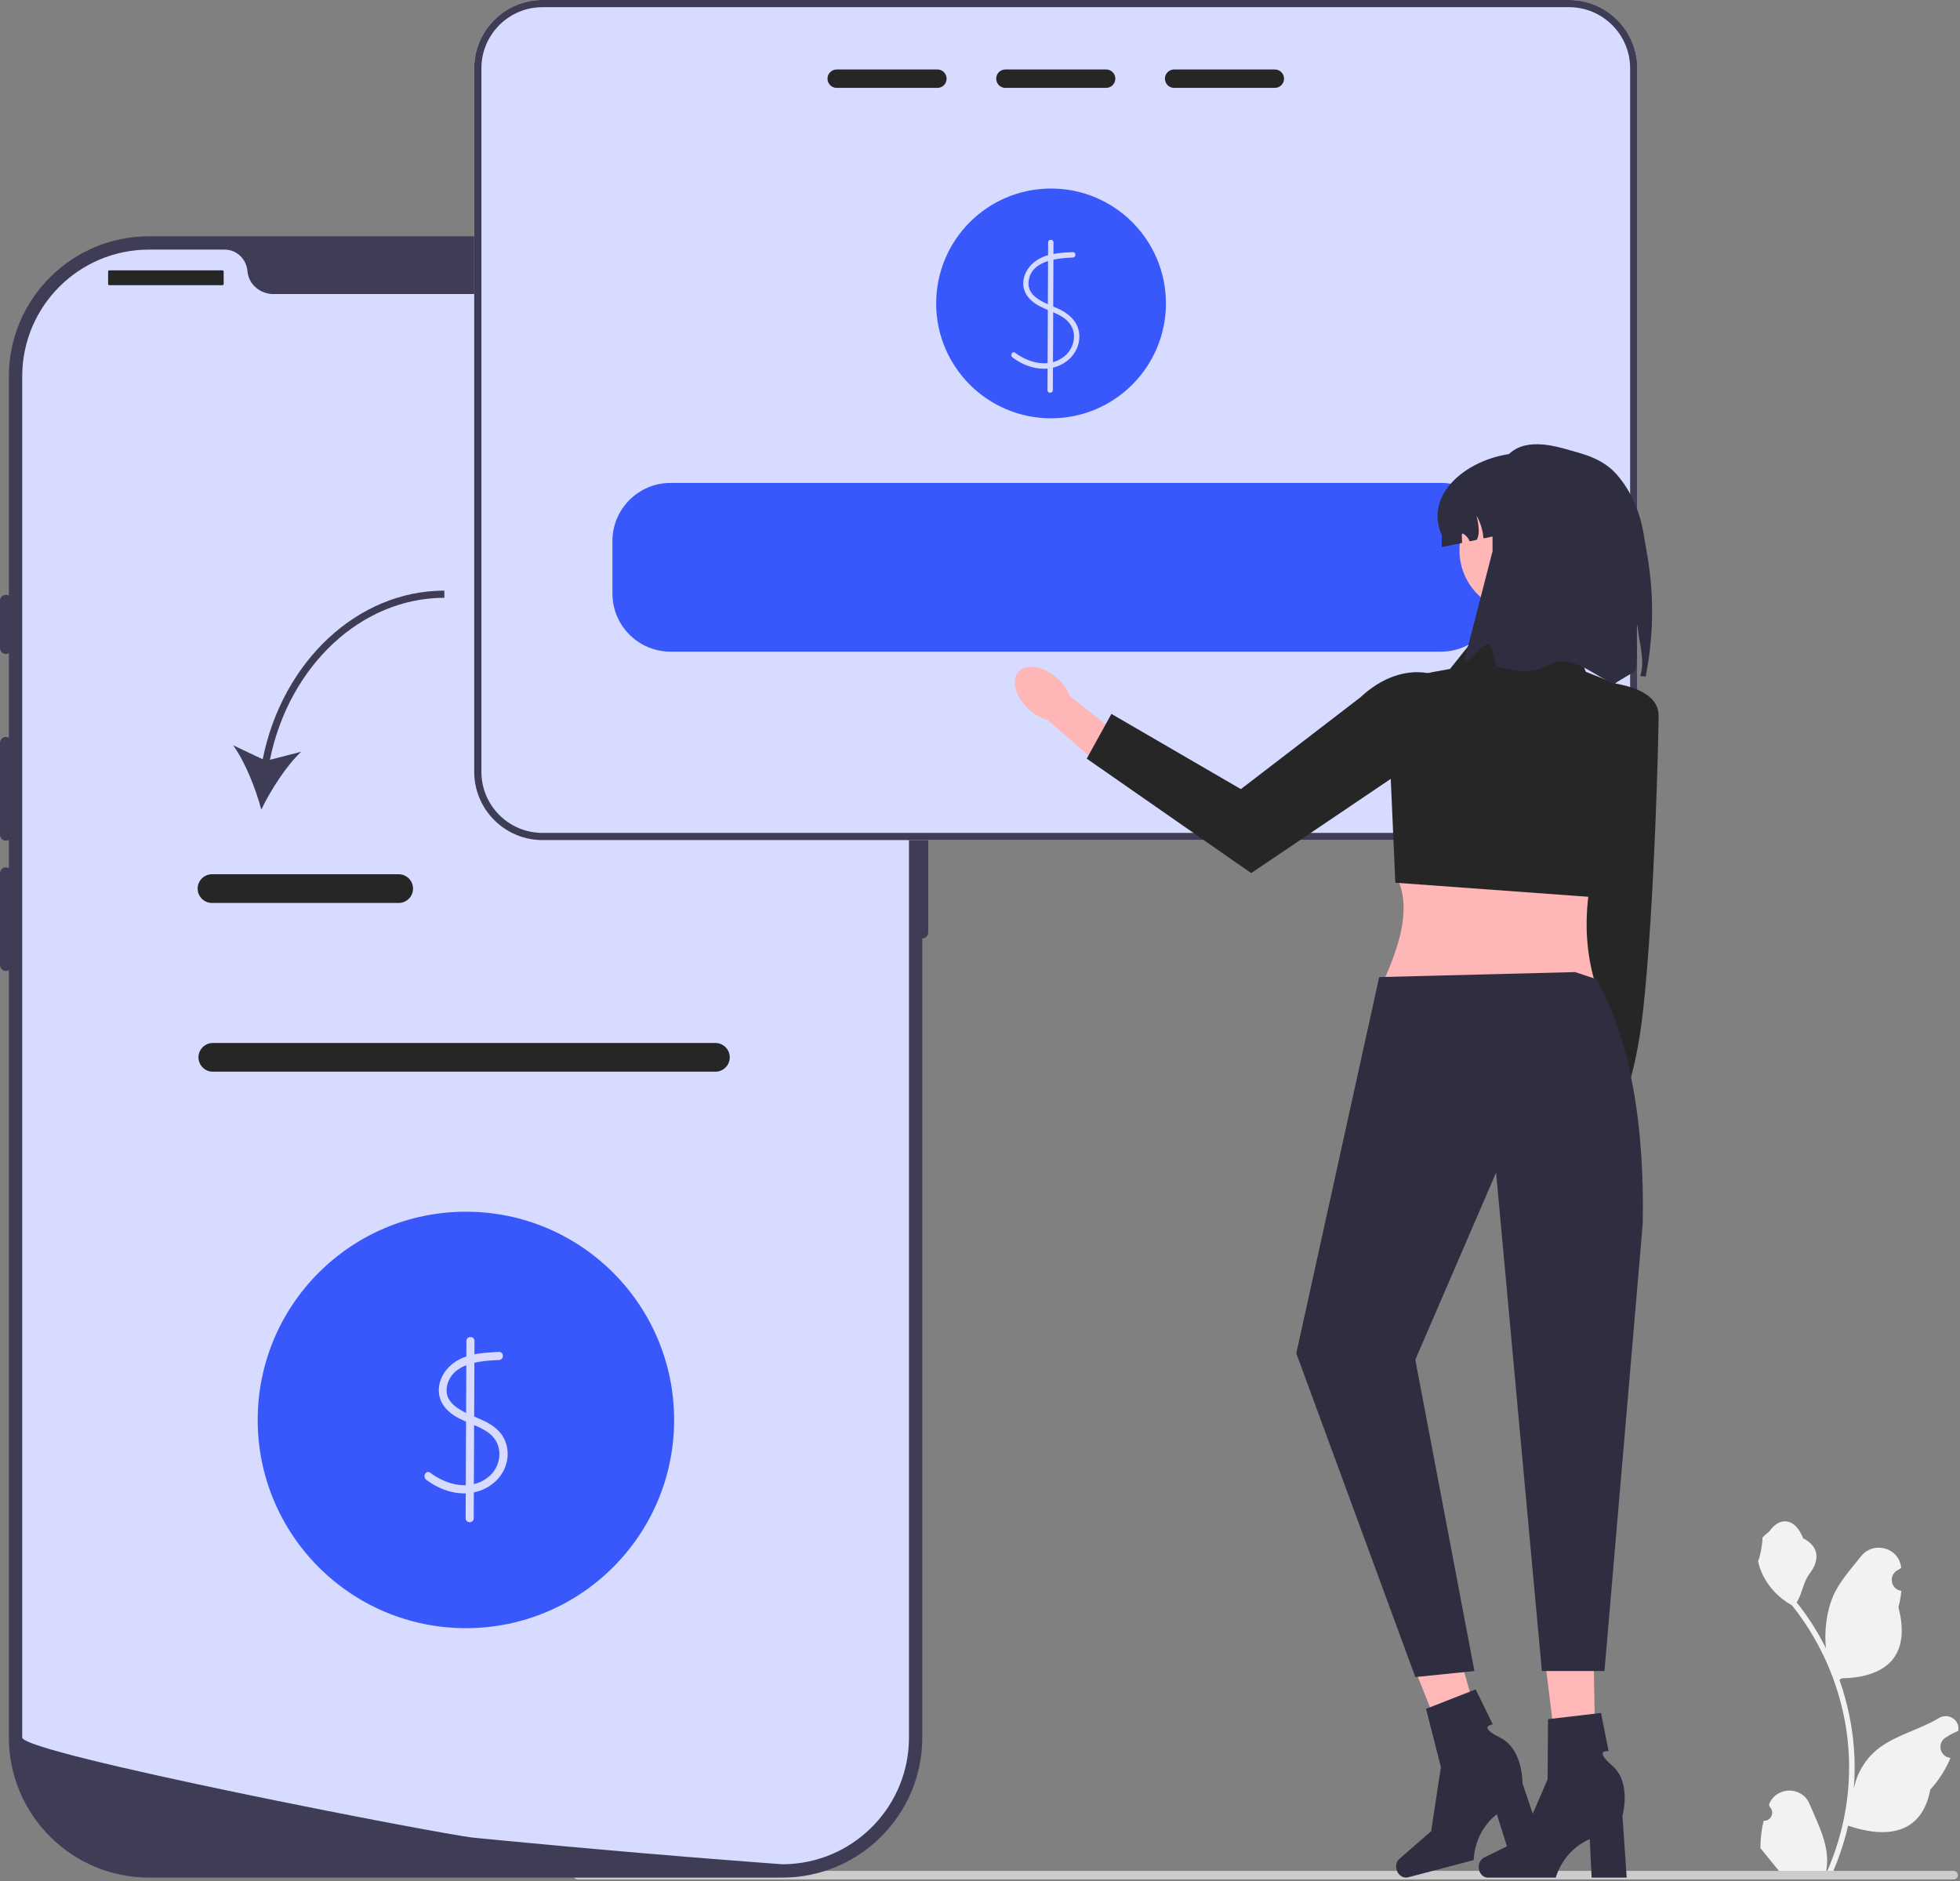<svg width="546" height="524" viewBox="0 0 546 524" fill="none" xmlns="http://www.w3.org/2000/svg">
<rect x="0" y="0" width="546" height="524" fill="#808080" stroke="none"/>
<g clip-path="url(#clip0_120_162)">
<path d="M491.304 507.168C493.37 507.297 494.512 504.73 492.949 503.234L492.794 502.616C492.814 502.567 492.835 502.517 492.855 502.468C494.945 497.486 502.025 497.52 504.097 502.509C505.935 506.938 508.276 511.373 508.852 516.055C509.111 518.122 508.995 520.228 508.536 522.256C512.844 512.845 515.111 502.569 515.111 492.235C515.111 489.639 514.969 487.042 514.678 484.452C514.439 482.334 514.11 480.228 513.684 478.142C511.378 466.865 506.385 456.124 499.184 447.152C495.722 445.26 492.835 442.302 491.091 438.756C490.464 437.477 489.973 436.101 489.741 434.7C490.135 434.751 491.226 428.751 490.929 428.383C491.478 427.55 492.461 427.135 493.061 426.322C496.043 422.279 500.152 422.985 502.297 428.48C506.879 430.792 506.923 434.628 504.112 438.317C502.323 440.663 502.077 443.839 500.508 446.351C500.669 446.558 500.837 446.758 500.999 446.965C503.96 450.763 506.521 454.845 508.68 459.134C508.069 454.367 508.97 448.625 510.506 444.924C512.254 440.707 515.531 437.155 518.416 433.509C521.882 429.13 528.99 431.041 529.6 436.592C529.606 436.646 529.612 436.7 529.618 436.753C529.189 436.995 528.769 437.252 528.359 437.523C526.02 439.071 526.828 442.697 529.6 443.125L529.663 443.135C529.508 444.678 529.243 446.209 528.856 447.714C532.557 462.03 524.566 467.244 513.154 467.478C512.902 467.607 512.657 467.737 512.405 467.859C513.561 471.115 514.485 474.454 515.169 477.838C515.783 480.829 516.209 483.851 516.448 486.887C516.745 490.717 516.719 494.567 516.396 498.39L516.416 498.255C517.236 494.044 519.523 490.11 522.842 487.384C527.788 483.322 534.775 481.826 540.111 478.56C542.679 476.988 545.97 479.02 545.522 481.997L545.5 482.14C544.706 482.463 543.931 482.837 543.181 483.257C542.753 483.499 542.333 483.756 541.923 484.027C539.583 485.574 540.392 489.201 543.164 489.629L543.227 489.639C543.272 489.645 543.311 489.652 543.356 489.658C541.993 492.894 540.094 495.897 537.717 498.487C535.403 510.984 525.461 512.17 514.827 508.531H514.82C513.658 513.595 511.959 518.542 509.776 523.257H491.756C491.691 523.057 491.633 522.85 491.575 522.65C493.241 522.753 494.921 522.656 496.561 522.353C495.224 520.712 493.887 519.059 492.55 517.418C492.518 517.386 492.492 517.354 492.466 517.321C491.788 516.482 491.104 515.649 490.425 514.809L490.425 514.808C490.383 512.23 490.692 509.661 491.304 507.168L491.304 507.168V507.168Z" fill="#F2F2F2"/>
<path d="M159.753 522.311C159.753 522.971 160.283 523.501 160.943 523.501H544.233C544.893 523.501 545.423 522.971 545.423 522.311C545.423 521.651 544.893 521.121 544.233 521.121H160.943C160.283 521.121 159.753 521.651 159.753 522.311V522.311Z" fill="#CCCCCC"/>
<path d="M217.914 522.994H41.489C19.977 522.994 2.476 505.492 2.476 483.98V104.831C2.476 83.319 19.977 65.817 41.489 65.817H217.914C239.425 65.817 256.927 83.319 256.927 104.831V483.98C256.927 505.492 239.425 522.994 217.914 522.994V522.994Z" fill="#3F3D56"/>
<path d="M256.927 205.281C256.017 205.281 255.276 206.021 255.276 206.931V259.746C255.276 260.656 256.017 261.396 256.927 261.396C257.837 261.396 258.577 260.656 258.577 259.746V206.931C258.577 206.021 257.837 205.281 256.927 205.281Z" fill="#3F3D56"/>
<path d="M253.213 104.831V483.973C253.213 502.698 238.64 518.014 220.213 519.202H220.204C219.932 519.219 219.66 519.235 219.379 519.244C218.892 519.268 218.405 519.277 217.91 519.277C217.91 519.277 216.095 519.145 212.777 518.897C209.427 518.649 204.55 518.278 198.468 517.791C196.644 517.651 194.721 517.494 192.691 517.329C188.648 516.999 184.208 516.636 179.446 516.223C177.548 516.066 175.584 515.893 173.579 515.72C163.33 514.837 151.851 513.805 139.745 512.633C137.698 512.444 135.635 512.246 133.556 512.039C133.011 511.982 132.458 511.932 131.905 511.874C123.273 511.024 6.189 488.397 6.189 483.973V104.831C6.189 85.331 21.993 69.528 41.493 69.528H62.569C65.936 69.528 68.643 72.152 68.931 75.511C68.956 75.734 68.981 75.956 69.022 76.179C69.633 79.554 72.728 81.906 76.16 81.906H183.242C186.675 81.906 189.77 79.554 190.381 76.179C190.422 75.956 190.447 75.734 190.471 75.511C190.76 72.152 193.467 69.528 196.834 69.528H217.91C237.41 69.528 253.213 85.331 253.213 104.831V104.831Z" fill="#D6DBFF"/>
<path d="M1.65 165.67C0.74 165.67 0 166.41 0 167.32V180.524C0 181.434 0.74 182.174 1.65 182.174C2.561 182.174 3.301 181.434 3.301 180.524V167.32C3.301 166.41 2.561 165.67 1.65 165.67Z" fill="#3F3D56"/>
<path d="M1.65 205.281C0.74 205.281 0 206.021 0 206.931V232.513C0 233.424 0.74 234.164 1.65 234.164C2.561 234.164 3.301 233.423 3.301 232.513V206.931C3.301 206.021 2.561 205.281 1.65 205.281Z" fill="#3F3D56"/>
<path d="M1.65 241.591C0.74 241.591 0 242.331 0 243.241V268.823C0 269.734 0.74 270.474 1.65 270.474C2.561 270.474 3.301 269.734 3.301 268.823V243.241C3.301 242.331 2.561 241.591 1.65 241.591V241.591Z" fill="#3F3D56"/>
<path d="M61.994 75.308H30.431C30.259 75.308 30.121 75.447 30.121 75.618V79.124C30.121 79.295 30.259 79.434 30.431 79.434H61.994C62.166 79.434 62.304 79.295 62.304 79.124V75.618C62.304 75.447 62.166 75.308 61.994 75.308Z" fill="#262626"/>
<path d="M202.049 79.434C203.872 79.434 205.35 77.956 205.35 76.133C205.35 74.31 203.872 72.832 202.049 72.832C200.226 72.832 198.748 74.31 198.748 76.133C198.748 77.956 200.226 79.434 202.049 79.434Z" fill="#262626"/>
<path d="M211.127 79.434C212.95 79.434 214.428 77.956 214.428 76.133C214.428 74.31 212.95 72.832 211.127 72.832C209.304 72.832 207.826 74.31 207.826 76.133C207.826 77.956 209.304 79.434 211.127 79.434Z" fill="#262626"/>
<path d="M220.204 79.434C222.027 79.434 223.505 77.956 223.505 76.133C223.505 74.31 222.027 72.832 220.204 72.832C218.381 72.832 216.903 74.31 216.903 76.133C216.903 77.956 218.381 79.434 220.204 79.434Z" fill="#262626"/>
<path d="M199.289 298.516H59.289C57.083 298.516 55.289 296.721 55.289 294.516C55.289 292.31 57.083 290.516 59.289 290.516H199.289C201.494 290.516 203.289 292.31 203.289 294.516C203.289 296.721 201.494 298.516 199.289 298.516Z" fill="#262626"/>
<path d="M129.791 453.516C161.823 453.516 187.791 427.548 187.791 395.516C187.791 363.483 161.823 337.516 129.791 337.516C97.758 337.516 71.79 363.483 71.79 395.516C71.79 427.548 97.758 453.516 129.791 453.516Z" fill="#3858FB"/>
<path d="M139.009 376.578C134.114 376.779 128.58 377.115 124.962 380.871C121.819 384.134 121.13 388.976 124.318 392.46C127.513 395.953 132.482 396.426 136.166 399.15C140.492 402.35 139.858 408.68 135.672 411.712C130.736 415.288 124.363 413.621 119.85 410.219C118.694 409.347 117.572 411.299 118.715 412.161C122.758 415.209 128.033 416.906 133.032 415.448C137.544 414.131 141.041 410.453 141.397 405.668C141.566 403.384 140.917 401.067 139.497 399.264C137.998 397.36 135.839 396.189 133.656 395.236C129.899 393.596 123.43 391.473 124.522 386.132C125.846 379.659 133.726 379.045 139.009 378.828C140.452 378.769 140.459 376.519 139.009 376.578L139.009 376.578Z" fill="#D6DBFF"/>
<path d="M129.928 373.516L129.712 422.909C129.706 424.357 131.956 424.359 131.962 422.909L132.178 373.516C132.184 372.068 129.934 372.066 129.928 373.516Z" fill="#D6DBFF"/>
<path d="M437.085 0H151.125C140.635 0 132.105 8.53 132.105 19.02V214.98C132.105 225.47 140.635 234 151.125 234H437.085C447.575 234 456.105 225.47 456.105 214.98V19.02C456.105 8.53 447.575 0 437.085 0Z" fill="#D6DBFF"/>
<path d="M292.791 116.516C310.464 116.516 324.791 102.189 324.791 84.516C324.791 66.843 310.464 52.516 292.791 52.516C275.117 52.516 260.791 66.843 260.791 84.516C260.791 102.189 275.117 116.516 292.791 116.516Z" fill="#3858FB"/>
<path d="M298.861 70.236C294.9 70.399 290.441 70.65 287.444 73.598C284.962 76.04 284.094 79.841 286.375 82.716C288.777 85.743 292.77 86.317 295.905 88.252C297.853 89.454 299.144 91.275 299.186 93.616C299.225 95.808 298.214 97.855 296.523 99.228C292.375 102.598 286.718 101.203 282.794 98.256C282.022 97.676 281.273 98.978 282.037 99.551C285.287 101.992 289.472 103.41 293.516 102.36C297.238 101.393 300.237 98.464 300.64 94.551C301.065 90.427 298.357 87.619 294.846 86.008C291.636 84.535 286.007 82.966 286.538 78.391C287.212 72.575 294.333 71.922 298.861 71.736C299.823 71.696 299.828 70.196 298.861 70.236V70.236Z" fill="#D6DBFF"/>
<path d="M291.977 67.516L291.797 108.674C291.793 109.639 293.293 109.64 293.297 108.674L293.477 67.516C293.481 66.55 291.981 66.549 291.977 67.516Z" fill="#D6DBFF"/>
<path d="M437.085 0H151.125C140.635 0 132.105 8.53 132.105 19.02V214.98C132.105 225.47 140.635 234 151.125 234H437.085C447.575 234 456.105 225.47 456.105 214.98V19.02C456.105 8.53 447.575 0 437.085 0ZM454.105 214.98C454.105 224.37 446.475 232 437.085 232H151.125C141.735 232 134.105 224.37 134.105 214.98V19.02C134.105 9.63 141.735 2 151.125 2H437.085C446.475 2 454.105 9.63 454.105 19.02V214.98Z" fill="#3F3D56"/>
<path d="M261.136 19.35H233.076C231.666 19.35 230.516 20.5 230.516 21.91C230.516 23.33 231.666 24.48 233.076 24.48H261.136C262.546 24.48 263.696 23.33 263.696 21.91C263.696 20.5 262.546 19.35 261.136 19.35Z" fill="#262626"/>
<path d="M308.136 19.35H280.076C278.666 19.35 277.516 20.5 277.516 21.91C277.516 23.33 278.666 24.48 280.076 24.48H308.136C309.546 24.48 310.696 23.33 310.696 21.91C310.696 20.5 309.546 19.35 308.136 19.35Z" fill="#262626"/>
<path d="M355.136 19.35H327.076C325.666 19.35 324.516 20.5 324.516 21.91C324.516 23.33 325.666 24.48 327.076 24.48H355.136C356.546 24.48 357.696 23.33 357.696 21.91C357.696 20.5 356.546 19.35 355.136 19.35Z" fill="#262626"/>
<path d="M401.415 134.516H186.795C177.865 134.516 170.605 141.776 170.605 150.706V165.326C170.605 174.256 177.865 181.516 186.795 181.516H401.415C410.345 181.516 417.605 174.256 417.605 165.326V150.706C417.605 141.776 410.345 134.516 401.415 134.516Z" fill="#3858FB"/>
<path d="M73.179 211.492L64.949 207.593C68.325 212.304 71.233 219.661 72.791 225.516C75.427 220.062 79.677 213.39 83.884 209.404L75.186 211.641C80.546 185.373 100.705 166.516 123.791 166.516V164.516C99.677 164.516 78.652 184.163 73.179 211.492Z" fill="#3F3D56"/>
<path d="M111.059 251.516H59.059C56.853 251.516 55.059 249.721 55.059 247.516C55.059 245.31 56.853 243.516 59.059 243.516H111.059C113.264 243.516 115.059 245.31 115.059 247.516C115.059 249.721 113.264 251.516 111.059 251.516Z" fill="#262626"/>
<path d="M456.979 238.488L456.454 279.327L446.293 315.732L438.17 312.702L441.777 279.333L441.302 234.176L456.979 238.488Z" fill="#FFB6B6"/>
<path d="M446.258 321.603C447.211 316.368 445.464 311.665 442.356 311.099C439.248 310.533 435.956 314.318 435.003 319.553C434.05 324.788 435.797 329.491 438.905 330.056C442.013 330.622 445.305 326.837 446.258 321.603Z" fill="#FFB6B6"/>
<path d="M444.648 189.861C444.648 189.861 462.056 190.101 462.041 199.348C462.033 204.569 460.911 251.971 457.791 280.768C455.385 302.974 450.791 308.768 450.791 308.768L439.791 283.768L444.648 189.861V189.861Z" fill="#262626"/>
<path d="M444.201 273.298H385.413C390.341 262.303 393.37 251.831 388.634 243.502L444.201 240.281C441.424 251.525 441.084 262.56 444.201 273.298Z" fill="#FFB6B6"/>
<path d="M436.953 175.856L413.599 174.245L403.935 186.325L399.036 187.216C391.692 188.551 386.463 195.105 386.791 202.562L388.697 245.874L444.517 249.945L457.891 193.542L441.785 187.13L436.953 175.856V175.856Z" fill="#262626"/>
<path d="M294.531 188.922C296.188 190.412 297.371 192.154 297.995 193.842L314.677 207.045L308.162 214.799L291.942 200.571C290.197 200.128 288.341 199.135 286.684 197.645C282.898 194.239 281.587 189.526 283.753 187.118C285.92 184.709 290.746 185.517 294.531 188.922L294.531 188.922Z" fill="#FFB6B6"/>
<path d="M412.468 200.037V200.037L348.551 243.196L302.735 211.312L309.613 198.852L345.673 219.809L378.928 194.274C390.77 183.151 405.612 185.307 412.468 200.037H412.468Z" fill="#262626"/>
<path d="M423.891 170.628C433.46 170.628 441.217 162.871 441.217 153.302C441.217 143.733 433.46 135.976 423.891 135.976C414.322 135.976 406.565 143.733 406.565 153.302C406.565 162.871 414.322 170.628 423.891 170.628Z" fill="#FFB6B6"/>
<path d="M447.441 149.046V152.406L427.901 146.906L413.251 149.976C413.081 147.746 412.421 145.556 411.321 143.616C412.086 146.727 412.172 149.134 411.361 150.376L409.391 150.786C409.071 149.916 408.451 149.156 407.641 148.696C407.561 148.646 407.461 148.606 407.371 148.636C407.231 148.686 407.221 148.866 407.221 149.006C407.241 149.746 407.261 150.486 407.291 151.226L401.631 152.406V149.046C396.201 136.828 410.513 126.255 424.541 126.146C430.871 126.096 436.591 128.706 440.741 132.846C444.881 136.996 447.441 142.716 447.441 149.046V149.046Z" fill="#2F2E41"/>
<path d="M458.433 188.444L456.958 188.322C457.063 187.839 457.168 187.363 457.264 186.88C458.082 182.831 456.282 177.676 456.149 173.785C455.455 177.896 456.643 182.953 455.414 186.856C455.277 187.29 449.937 190.088 449.791 190.516C443.882 188.355 437.728 181.45 430.759 185.483C426.638 187.868 421.936 186.822 417.257 185.73C416.098 185.46 415.937 179.74 414.791 179.516C412.738 179.113 409.723 184.313 407.791 184.516L415.791 153.516C415.791 136.652 414.229 118.958 435.591 124.921C440.964 126.421 446.281 127.597 450.247 132.031C454.212 136.472 457.035 142.677 458.036 149.744C458.639 154.007 462.403 168.483 458.433 188.444V188.444Z" fill="#2F2E41"/>
<path d="M444.639 500.18L435.102 500.405L429.786 457.561L443.86 457.228L444.639 500.18Z" fill="#FFB7B7"/>
<path d="M411.92 520.076C411.92 521.687 413.063 522.993 414.474 522.993H433.403C433.403 522.993 435.266 515.506 442.861 512.283L443.385 522.993H453.15L451.967 505.772C451.967 505.772 454.579 496.558 449.154 491.848C443.729 487.138 448.123 487.794 448.123 487.794L445.989 477.135L431.233 478.87L431.124 495.602L423.963 512.21L413.46 517.399C412.525 517.861 411.92 518.913 411.92 520.076H411.92H411.92Z" fill="#2F2E41"/>
<path d="M415.625 493.198L406.457 495.836L390.443 455.743L403.972 451.85L415.625 493.198Z" fill="#FFB7B7"/>
<path d="M389.026 520.746C389.434 522.304 390.872 523.277 392.236 522.919L410.545 518.116C410.545 518.116 410.447 510.4 416.976 505.356L420.201 515.583L429.646 513.105L424.131 496.747C424.131 496.747 424.32 487.172 417.877 483.993C411.435 480.814 415.851 480.333 415.851 480.333L411.082 470.565L397.25 475.987L401.391 492.199L398.679 510.081L389.836 517.765C389.049 518.449 388.73 519.62 389.026 520.746L389.026 520.746L389.026 520.746Z" fill="#2F2E41"/>
<path d="M438.791 270.768L444.791 272.768C454.172 290.093 458.149 313.101 457.622 340.846L446.964 465.457H429.528L416.767 326.635L394.267 378.74L410.73 465.457L394.267 467.136L361.11 376.964L384.202 272.162L438.791 270.768V270.768Z" fill="#2F2E41"/>
</g>
<defs>
<clipPath id="clip0_120_162">
<rect width="545.563" height="523.501" fill="white"/>
</clipPath>
</defs>
</svg>

